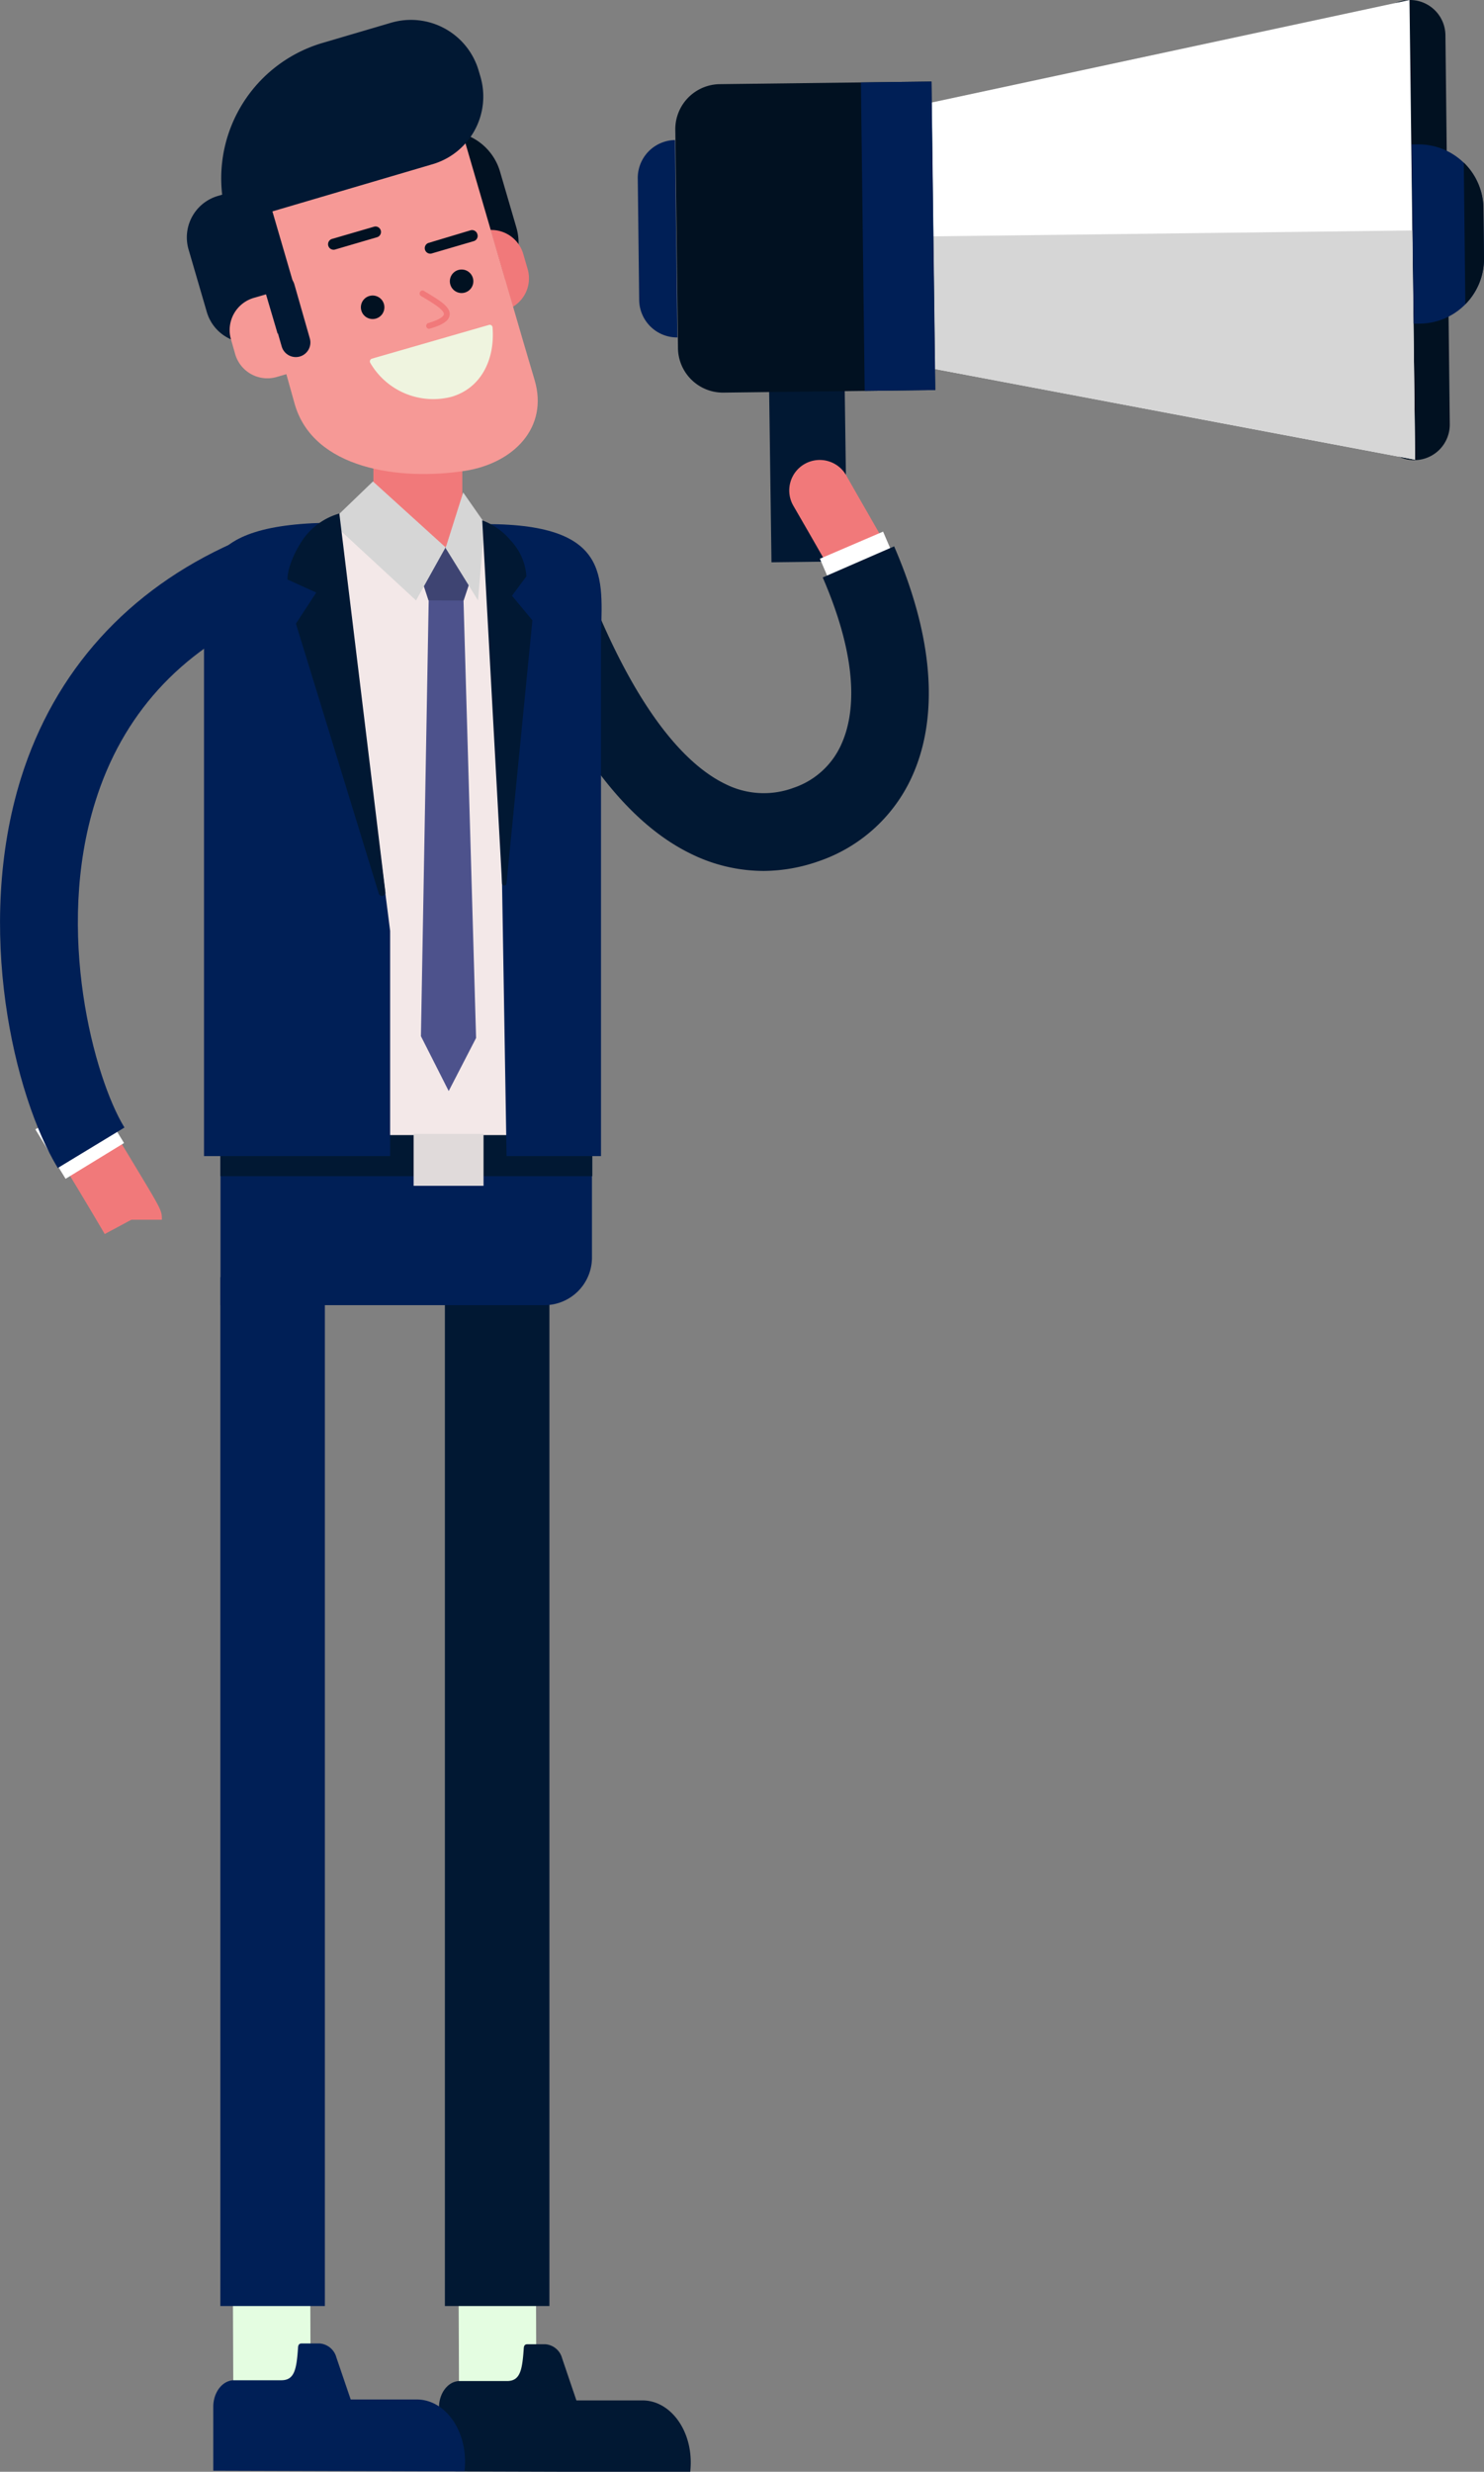 <svg id="Layer_1" data-name="Layer 1" xmlns="http://www.w3.org/2000/svg" viewBox="0 0 190.8 317.69"><rect x="0" y="0" width="190.8" height="317.69" fill="#808080" stroke="none"/><defs><style>.cls-1{fill:#011121;}.cls-2{fill:#fff;}.cls-3{fill:#d6d6d6;}.cls-4{fill:#001f56;}.cls-5{fill:#011833;}.cls-6{fill:#f1797a;}.cls-7{fill:#e4fde1;}.cls-8{fill:#f3e8e8;}.cls-9{fill:#e0dada;}.cls-10{fill:#4d528c;}.cls-11{fill:#3e4472;}.cls-12{fill:#f69996;}.cls-13{fill:#eff4df;}</style></defs><title>ms-man</title><path class="cls-1" d="M181.89,59.14h0a4.57,4.57,0,0,1-4.62-4.51l-.57-50A4.58,4.58,0,0,1,181.22,0h0a4.57,4.57,0,0,1,4.62,4.51l.56,50A4.57,4.57,0,0,1,181.89,59.14Z"/><polygon class="cls-2" points="181.95 59.09 118.36 47.08 117.95 13.57 181.22 0 181.95 59.09"/><polygon class="cls-3" points="118.16 30.4 118.36 47.08 181.95 59.09 181.59 29.62 118.16 30.4"/><path class="cls-4" d="M87.1,43.37h0a4.87,4.87,0,0,1-4.92-4.8L82,23A4.87,4.87,0,0,1,86.79,18h0Z"/><polygon class="cls-5" points="108.61 50.18 108.91 72.15 99.19 72.27 98.89 50.3 108.61 50.18"/><path class="cls-1" d="M92.8,10.68H120a0,0,0,0,1,0,0V50.33a0,0,0,0,1,0,0H92.8A5.79,5.79,0,0,1,87,44.54V16.47a5.79,5.79,0,0,1,5.79-5.79Z" transform="translate(-0.37 1.27) rotate(-0.7)"/><rect class="cls-4" x="110.93" y="10.53" width="9.08" height="39.65" transform="translate(-0.36 1.42) rotate(-0.7)"/><path class="cls-4" d="M181.63,18.5h.8a8.33,8.33,0,0,1,8.33,8.33v6.38a8.33,8.33,0,0,1-8.33,8.33h-.8a0,0,0,0,1,0,0v-23A0,0,0,0,1,181.63,18.5Z" transform="translate(-0.33 2.13) rotate(-0.65)"/><path class="cls-1" d="M188.2,20.9l.2,18.2a8.26,8.26,0,0,0,2.4-5.94l-.07-6.38A8.3,8.3,0,0,0,188.2,20.9Z"/><path class="cls-6" d="M111.16,77A3.93,3.93,0,0,1,107.71,75c-.57-1.07-2.33-4.13-3.74-6.59L102,65a3.92,3.92,0,1,1,6.84-3.83c.33.59,1.07,1.88,1.91,3.35,1.51,2.63,3.22,5.61,3.84,6.77A3.92,3.92,0,0,1,111.16,77Z"/><rect class="cls-2" x="106.67" y="69.73" width="8.84" height="8.15" transform="translate(-20.11 49.81) rotate(-23.23)"/><path class="cls-5" d="M98.18,111.94a21.2,21.2,0,0,1-9.3-2.18c-9.69-4.68-18-17-24.79-36.49L73.54,70c7.3,21.08,14.74,28.36,19.7,30.76a11,11,0,0,0,8.81.49,10.33,10.33,0,0,0,6.19-5.74c1.55-3.54,2.38-10.1-2.46-21.29l9.18-4c6.27,14.49,4.78,23.92,2.44,29.27a20.37,20.37,0,0,1-12.05,11.17A21.65,21.65,0,0,1,98.18,111.94Z"/><polygon class="cls-7" points="68.97 311.05 68.9 290.55 58.95 290.56 59.03 311.06 68.97 311.05"/><path class="cls-5" d="M82.62,308.52l-8.51,0-1.84-5.42a2.42,2.42,0,0,0-2.15-1.8h-2.3c-.34,0-.46.18-.48.52-.19,2.85-.47,4.22-2.17,4.21H59.11c-1.47,0-2.66,1.51-2.67,3.38,0,0,0,7.85,0,8.23l32.3.1a11.11,11.11,0,0,0,.07-1.16C88.85,312.12,86.07,308.53,82.62,308.52Z"/><rect class="cls-5" x="57.2" y="164.15" width="13.44" height="132.24"/><polygon class="cls-7" points="39.95 310.92 39.88 290.42 29.93 290.44 30.01 310.94 39.95 310.92"/><path class="cls-4" d="M53.6,308.4l-8.51,0L43.25,303a2.42,2.42,0,0,0-2.15-1.8H38.8c-.34,0-.46.18-.48.52-.19,2.85-.47,4.22-2.17,4.21l-6.06,0c-1.47,0-2.66,1.52-2.67,3.39,0,0,0,7.85,0,8.23l32.3.1a8.92,8.92,0,0,0,.07-1.16C59.83,312,57.05,308.41,53.6,308.4Z"/><path class="cls-8" d="M44.79,67.22H59.43A16.71,16.71,0,0,1,76.14,83.93v63.78a1.51,1.51,0,0,1-1.51,1.51H29.86a1.51,1.51,0,0,1-1.51-1.51V83.66A16.44,16.44,0,0,1,44.79,67.22Z"/><path class="cls-4" d="M28.35,167.75H70a6.12,6.12,0,0,0,6.11-6.11V147.47H28.35Z"/><rect class="cls-5" x="28.34" y="145.89" width="47.81" height="5.28"/><polygon class="cls-9" points="53.18 152.41 62.17 152.41 62.17 145.74 62.17 145.74 53.18 145.74 53.18 152.41 53.18 152.41"/><rect class="cls-6" x="48.01" y="51.58" width="11.43" height="19.8" rx="5.39"/><polygon class="cls-10" points="59.59 77.04 55.12 77.02 54.12 133.18 57.69 140.23 61.21 133.41 59.59 77.04"/><polygon class="cls-11" points="52.85 70.31 55.09 77.17 59.61 77.19 61.89 70.36 52.85 70.31"/><path class="cls-4" d="M50.16,119.65,43.49,67.17c-19,0-17.26,7-17.26,15.64v65.78l23.93,0Z"/><path class="cls-4" d="M62.47,67.36c16.87,0,14.8,7.49,14.8,15.45v65.78H65.13L63.85,71.34S62.45,67.36,62.47,67.36Z"/><polygon class="cls-3" points="53.49 77.17 42.56 67.07 47.95 61.88 57.29 70.35 53.49 77.17"/><polygon class="cls-3" points="61.46 77.17 57.29 70.44 59.55 63.29 62.3 67.23 61.46 77.17"/><path class="cls-5" d="M49.56,114.76,43.63,66a8.59,8.59,0,0,0-4.78,3.48c-2,3.09-1.89,5-1.89,5l3.7,1.68-2.61,4,10.66,34.71A.44.44,0,0,0,49.56,114.76Z"/><path class="cls-5" d="M65.83,76.57l1.85-2.5a7.43,7.43,0,0,0-2-4.58A8.71,8.71,0,0,0,62,66.88l2.55,46.7a.29.29,0,0,0,.57,0l3.33-33.85Z"/><path class="cls-1" d="M48.52,19.2l4.1,14a7.19,7.19,0,0,0,8.92,4.89h0a7.15,7.15,0,0,0,4.85-8.85l-2.1-7.18a7.19,7.19,0,0,0-8.92-4.89Z"/><path class="cls-6" d="M63.06,29.56l2.88,9.87a4.26,4.26,0,0,0,1.9-4.85l-.57-1.95A4.27,4.27,0,0,0,63.06,29.56Z"/><path class="cls-12" d="M67.39,44.3l-7.87-27L30.57,25.74,37.91,52c2.42,8.25,13.39,9.83,21.92,8.51,6.25-1,10.7-5.58,8.91-11.65C68.23,47.14,67.75,45.51,67.39,44.3Z"/><path class="cls-1" d="M57.9,36.58a1.51,1.51,0,1,0,1-1.87A1.51,1.51,0,0,0,57.9,36.58Z"/><path class="cls-1" d="M46.46,39.92a1.51,1.51,0,1,0,2.9-.85,1.51,1.51,0,0,0-2.9.85Z"/><path class="cls-1" d="M48.48,30.49l-5.43,1.59a.71.71,0,0,1-.4-1.36l5.43-1.58a.7.7,0,1,1,.4,1.35Z"/><path class="cls-1" d="M60.89,31l-5.43,1.59a.71.71,0,0,1-.39-1.36L60.5,29.6a.71.71,0,0,1,.87.48A.7.7,0,0,1,60.89,31Z"/><path class="cls-13" d="M47.81,46.1a.37.37,0,0,0-.21.53A9.37,9.37,0,0,0,58.05,51c3.81-1.12,5.6-4.78,5.28-8.91a.36.36,0,0,0-.46-.33Z"/><path class="cls-6" d="M55.17,42.26a.38.38,0,0,1-.36-.27.39.39,0,0,1,.26-.47c1.76-.51,2-1,2-1.12.07-.54-1.38-1.42-2.44-2.06l-.5-.3a.37.37,0,0,1-.12-.52.36.36,0,0,1,.51-.12l.5.3c1.57.95,2.93,1.78,2.79,2.8-.09.72-.88,1.26-2.55,1.74Z"/><path class="cls-5" d="M26.83,28.57H35.2a5.55,5.55,0,0,1,5.55,5.55v6.17a0,0,0,0,1,0,0H26.87a5.55,5.55,0,0,1-5.55-5.55v-.66a5.51,5.51,0,0,1,5.51-5.51Z" transform="translate(6.68 73.86) rotate(-106.27)"/><path class="cls-12" d="M32.62,38.29l1.58-.46,3,10.15-1.58.46a4.31,4.31,0,0,1-5.37-2.88l-.57-2A4.31,4.31,0,0,1,32.62,38.29Z"/><path class="cls-5" d="M44.15,5.12h9.18a9.07,9.07,0,0,1,9.07,9.07V15a9.07,9.07,0,0,1-9.07,9.07H26a0,0,0,0,1,0,0v-.85A18.14,18.14,0,0,1,44.15,5.12Z" transform="translate(-2.33 13.08) rotate(-16.41)"/><path class="cls-5" d="M38.56,45.82h0a1.89,1.89,0,0,1-2.34-1.28l-2-6.95a1.89,1.89,0,0,1,1.27-2.34h0a1.9,1.9,0,0,1,2.35,1.27l2,7A1.88,1.88,0,0,1,38.56,45.82Z"/><rect class="cls-4" x="28.33" y="164.15" width="13.44" height="132.24"/><path class="cls-6" d="M13.46,158.61c-.42-.76-4.73-8-5.44-9.05a3.92,3.92,0,0,1,5-5.8c1,.56,1,.56,4.4,6.2s3.4,5.66,3.39,6.81l-3.92,0-2.66-2.88,2.66,2.88Zm-4.2-8h0Zm0,0Z"/><rect class="cls-2" x="6.41" y="142.52" width="8.84" height="7.47" transform="matrix(0.85, -0.52, 0.52, 0.85, -75.01, 27.35)"/><path class="cls-4" d="M7.43,150.12C1.84,140.92-3.32,119.31,2.7,100,7,86.27,16.43,75.81,30,69.77l4.07,9.14c-11,4.9-18.34,13-21.81,24.1C7,119.71,12.1,138.55,16,144.92Z"/></svg>